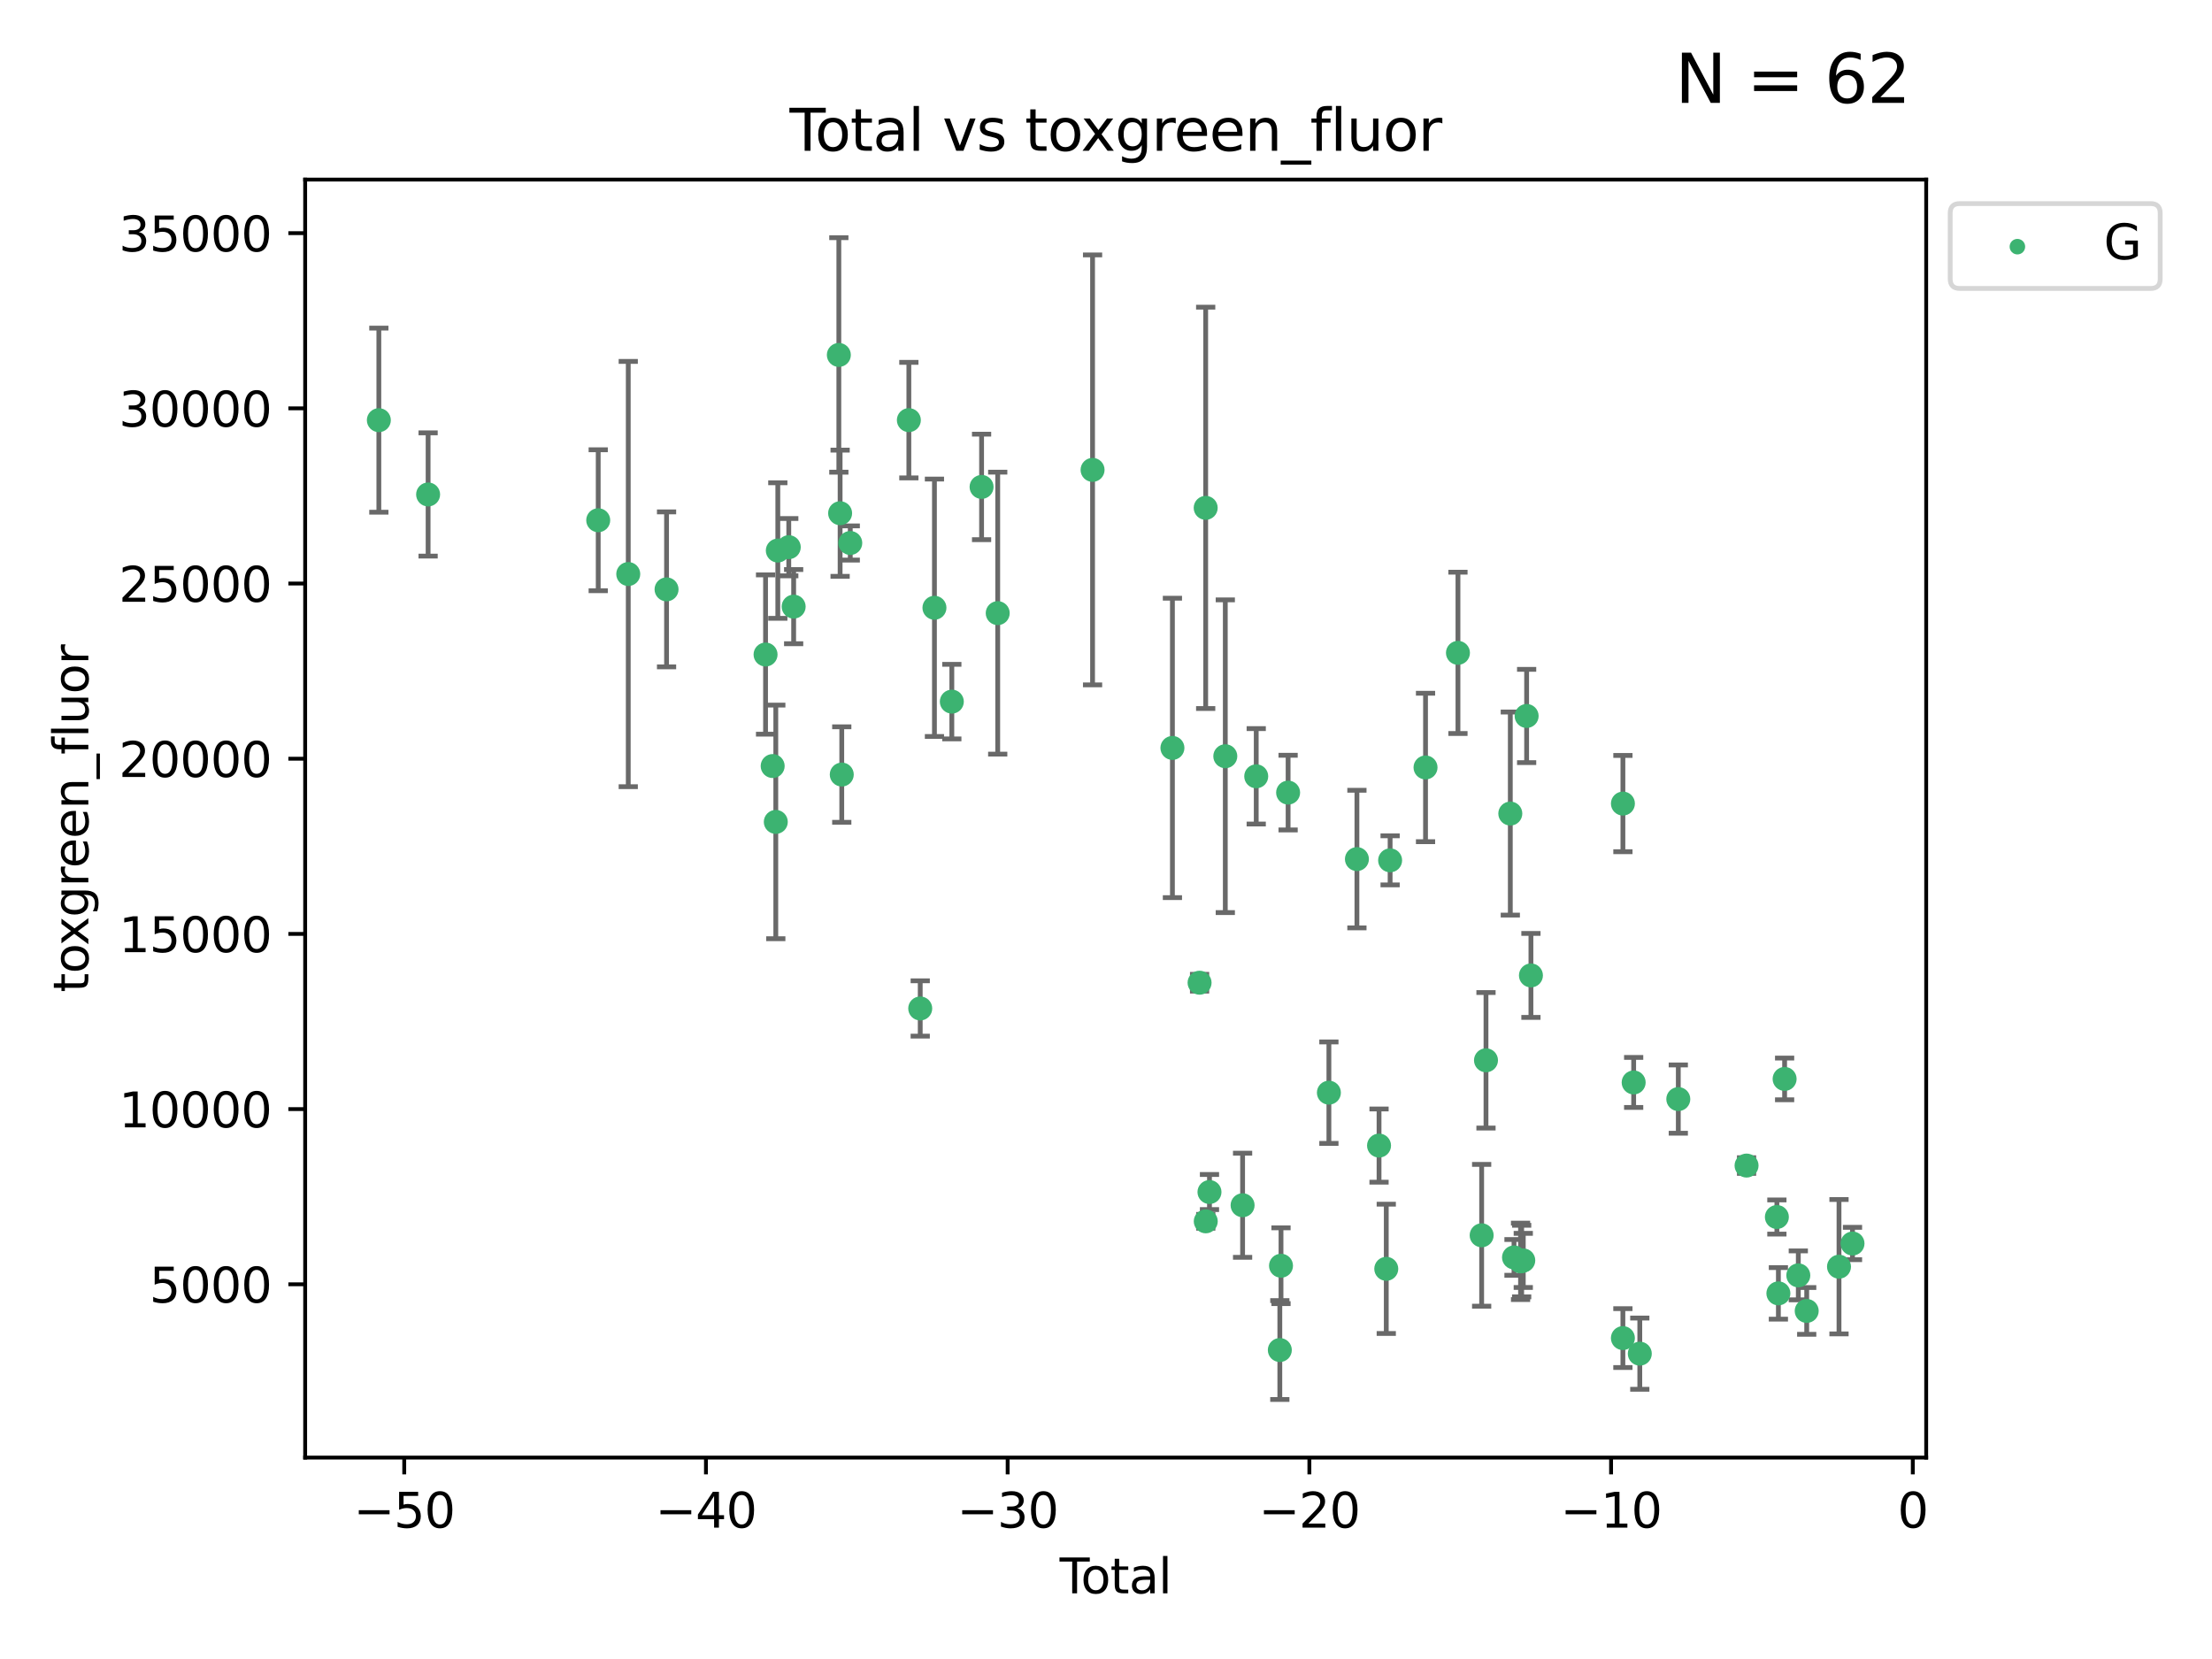 <?xml version="1.0" encoding="utf-8" standalone="no"?>
<!DOCTYPE svg PUBLIC "-//W3C//DTD SVG 1.1//EN"
  "http://www.w3.org/Graphics/SVG/1.1/DTD/svg11.dtd">
<svg xmlns:xlink="http://www.w3.org/1999/xlink" width="460.8pt" height="345.6pt" viewBox="0 0 460.8 345.6" xmlns="http://www.w3.org/2000/svg" version="1.1">
 <defs>
  <style type="text/css">*{stroke-linejoin: round; stroke-linecap: butt}</style>
 </defs>
 <g id="figure_1">
  <g id="patch_1">
   <path d="M 0 345.6 
L 460.8 345.6 
L 460.8 0 
L 0 0 
z
" style="fill: #ffffff"/>
  </g>
  <g id="axes_1">
   <g id="patch_2">
    <path d="M 63.571 303.64 
L 401.26 303.64 
L 401.26 37.411 
L 63.571 37.411 
z
" style="fill: #ffffff"/>
   </g>
   <g id="PathCollection_1">
    <defs>
     <path id="ma35f38c458" d="M 0 1.118 
C 0.297 1.118 0.581 1 0.791 0.791 
C 1 0.581 1.118 0.297 1.118 0 
C 1.118 -0.297 1 -0.581 0.791 -0.791 
C 0.581 -1 0.297 -1.118 0 -1.118 
C -0.297 -1.118 -0.581 -1 -0.791 -0.791 
C -1 -0.581 -1.118 -0.297 -1.118 0 
C -1.118 0.297 -1 0.581 -0.791 0.791 
C -0.581 1 -0.297 1.118 0 1.118 
z
" style="stroke: #3cb371"/>
    </defs>
    <g clip-path="url(#p7b0f5f9cdc)">
     <use xlink:href="#ma35f38c458" x="78.921" y="87.529" style="fill: #3cb371; stroke: #3cb371"/>
     <use xlink:href="#ma35f38c458" x="89.183" y="103.006" style="fill: #3cb371; stroke: #3cb371"/>
     <use xlink:href="#ma35f38c458" x="124.62" y="108.376" style="fill: #3cb371; stroke: #3cb371"/>
     <use xlink:href="#ma35f38c458" x="130.877" y="119.582" style="fill: #3cb371; stroke: #3cb371"/>
     <use xlink:href="#ma35f38c458" x="138.855" y="122.776" style="fill: #3cb371; stroke: #3cb371"/>
     <use xlink:href="#ma35f38c458" x="159.48" y="136.351" style="fill: #3cb371; stroke: #3cb371"/>
     <use xlink:href="#ma35f38c458" x="160.961" y="159.58" style="fill: #3cb371; stroke: #3cb371"/>
     <use xlink:href="#ma35f38c458" x="161.613" y="171.22" style="fill: #3cb371; stroke: #3cb371"/>
     <use xlink:href="#ma35f38c458" x="162.033" y="114.689" style="fill: #3cb371; stroke: #3cb371"/>
     <use xlink:href="#ma35f38c458" x="164.316" y="113.987" style="fill: #3cb371; stroke: #3cb371"/>
     <use xlink:href="#ma35f38c458" x="165.332" y="126.371" style="fill: #3cb371; stroke: #3cb371"/>
     <use xlink:href="#ma35f38c458" x="174.746" y="73.939" style="fill: #3cb371; stroke: #3cb371"/>
     <use xlink:href="#ma35f38c458" x="175.011" y="106.915" style="fill: #3cb371; stroke: #3cb371"/>
     <use xlink:href="#ma35f38c458" x="175.355" y="161.354" style="fill: #3cb371; stroke: #3cb371"/>
     <use xlink:href="#ma35f38c458" x="177.126" y="113.116" style="fill: #3cb371; stroke: #3cb371"/>
     <use xlink:href="#ma35f38c458" x="189.332" y="87.521" style="fill: #3cb371; stroke: #3cb371"/>
     <use xlink:href="#ma35f38c458" x="191.7" y="210.081" style="fill: #3cb371; stroke: #3cb371"/>
     <use xlink:href="#ma35f38c458" x="194.662" y="126.61" style="fill: #3cb371; stroke: #3cb371"/>
     <use xlink:href="#ma35f38c458" x="198.283" y="146.162" style="fill: #3cb371; stroke: #3cb371"/>
     <use xlink:href="#ma35f38c458" x="204.481" y="101.435" style="fill: #3cb371; stroke: #3cb371"/>
     <use xlink:href="#ma35f38c458" x="207.843" y="127.728" style="fill: #3cb371; stroke: #3cb371"/>
     <use xlink:href="#ma35f38c458" x="227.602" y="97.884" style="fill: #3cb371; stroke: #3cb371"/>
     <use xlink:href="#ma35f38c458" x="244.237" y="155.806" style="fill: #3cb371; stroke: #3cb371"/>
     <use xlink:href="#ma35f38c458" x="249.894" y="204.718" style="fill: #3cb371; stroke: #3cb371"/>
     <use xlink:href="#ma35f38c458" x="251.167" y="105.795" style="fill: #3cb371; stroke: #3cb371"/>
     <use xlink:href="#ma35f38c458" x="251.182" y="254.425" style="fill: #3cb371; stroke: #3cb371"/>
     <use xlink:href="#ma35f38c458" x="251.956" y="248.323" style="fill: #3cb371; stroke: #3cb371"/>
     <use xlink:href="#ma35f38c458" x="255.253" y="157.535" style="fill: #3cb371; stroke: #3cb371"/>
     <use xlink:href="#ma35f38c458" x="258.855" y="251.076" style="fill: #3cb371; stroke: #3cb371"/>
     <use xlink:href="#ma35f38c458" x="261.695" y="161.72" style="fill: #3cb371; stroke: #3cb371"/>
     <use xlink:href="#ma35f38c458" x="266.611" y="281.238" style="fill: #3cb371; stroke: #3cb371"/>
     <use xlink:href="#ma35f38c458" x="266.857" y="263.676" style="fill: #3cb371; stroke: #3cb371"/>
     <use xlink:href="#ma35f38c458" x="268.337" y="165.114" style="fill: #3cb371; stroke: #3cb371"/>
     <use xlink:href="#ma35f38c458" x="276.833" y="227.622" style="fill: #3cb371; stroke: #3cb371"/>
     <use xlink:href="#ma35f38c458" x="282.671" y="178.965" style="fill: #3cb371; stroke: #3cb371"/>
     <use xlink:href="#ma35f38c458" x="287.279" y="238.645" style="fill: #3cb371; stroke: #3cb371"/>
     <use xlink:href="#ma35f38c458" x="288.785" y="264.32" style="fill: #3cb371; stroke: #3cb371"/>
     <use xlink:href="#ma35f38c458" x="289.587" y="179.225" style="fill: #3cb371; stroke: #3cb371"/>
     <use xlink:href="#ma35f38c458" x="296.964" y="159.875" style="fill: #3cb371; stroke: #3cb371"/>
     <use xlink:href="#ma35f38c458" x="303.718" y="136.001" style="fill: #3cb371; stroke: #3cb371"/>
     <use xlink:href="#ma35f38c458" x="308.655" y="257.336" style="fill: #3cb371; stroke: #3cb371"/>
     <use xlink:href="#ma35f38c458" x="309.559" y="220.881" style="fill: #3cb371; stroke: #3cb371"/>
     <use xlink:href="#ma35f38c458" x="314.625" y="169.48" style="fill: #3cb371; stroke: #3cb371"/>
     <use xlink:href="#ma35f38c458" x="315.396" y="261.943" style="fill: #3cb371; stroke: #3cb371"/>
     <use xlink:href="#ma35f38c458" x="316.758" y="262.761" style="fill: #3cb371; stroke: #3cb371"/>
     <use xlink:href="#ma35f38c458" x="316.99" y="262.706" style="fill: #3cb371; stroke: #3cb371"/>
     <use xlink:href="#ma35f38c458" x="317.326" y="262.569" style="fill: #3cb371; stroke: #3cb371"/>
     <use xlink:href="#ma35f38c458" x="318.025" y="149.15" style="fill: #3cb371; stroke: #3cb371"/>
     <use xlink:href="#ma35f38c458" x="318.922" y="203.198" style="fill: #3cb371; stroke: #3cb371"/>
     <use xlink:href="#ma35f38c458" x="338.078" y="278.747" style="fill: #3cb371; stroke: #3cb371"/>
     <use xlink:href="#ma35f38c458" x="338.082" y="167.399" style="fill: #3cb371; stroke: #3cb371"/>
     <use xlink:href="#ma35f38c458" x="340.322" y="225.494" style="fill: #3cb371; stroke: #3cb371"/>
     <use xlink:href="#ma35f38c458" x="341.6" y="281.992" style="fill: #3cb371; stroke: #3cb371"/>
     <use xlink:href="#ma35f38c458" x="349.621" y="228.959" style="fill: #3cb371; stroke: #3cb371"/>
     <use xlink:href="#ma35f38c458" x="363.84" y="242.808" style="fill: #3cb371; stroke: #3cb371"/>
     <use xlink:href="#ma35f38c458" x="370.156" y="253.528" style="fill: #3cb371; stroke: #3cb371"/>
     <use xlink:href="#ma35f38c458" x="370.471" y="269.432" style="fill: #3cb371; stroke: #3cb371"/>
     <use xlink:href="#ma35f38c458" x="371.768" y="224.761" style="fill: #3cb371; stroke: #3cb371"/>
     <use xlink:href="#ma35f38c458" x="374.62" y="265.683" style="fill: #3cb371; stroke: #3cb371"/>
     <use xlink:href="#ma35f38c458" x="376.37" y="273.09" style="fill: #3cb371; stroke: #3cb371"/>
     <use xlink:href="#ma35f38c458" x="383.098" y="263.876" style="fill: #3cb371; stroke: #3cb371"/>
     <use xlink:href="#ma35f38c458" x="385.911" y="259.048" style="fill: #3cb371; stroke: #3cb371"/>
    </g>
   </g>
   <g id="matplotlib.axis_1">
    <g id="xtick_1">
     <g id="line2d_1">
      <defs>
       <path id="m113d9cec98" d="M 0 0 
L 0 3.5 
" style="stroke: #000000; stroke-width: 0.8"/>
      </defs>
      <g>
       <use xlink:href="#m113d9cec98" x="84.21" y="303.64" style="stroke: #000000; stroke-width: 0.8"/>
      </g>
     </g>
     <g id="text_1">
      <!-- −50 -->
      <g transform="translate(73.658 318.238)scale(0.1 -0.1)">
       <defs>
        <path id="DejaVuSans-2212" d="M 678 2272 
L 4684 2272 
L 4684 1741 
L 678 1741 
L 678 2272 
z
" transform="scale(0.016)"/>
        <path id="DejaVuSans-35" d="M 691 4666 
L 3169 4666 
L 3169 4134 
L 1269 4134 
L 1269 2991 
Q 1406 3038 1543 3061 
Q 1681 3084 1819 3084 
Q 2600 3084 3056 2656 
Q 3513 2228 3513 1497 
Q 3513 744 3044 326 
Q 2575 -91 1722 -91 
Q 1428 -91 1123 -41 
Q 819 9 494 109 
L 494 744 
Q 775 591 1075 516 
Q 1375 441 1709 441 
Q 2250 441 2565 725 
Q 2881 1009 2881 1497 
Q 2881 1984 2565 2268 
Q 2250 2553 1709 2553 
Q 1456 2553 1204 2497 
Q 953 2441 691 2322 
L 691 4666 
z
" transform="scale(0.016)"/>
        <path id="DejaVuSans-30" d="M 2034 4250 
Q 1547 4250 1301 3770 
Q 1056 3291 1056 2328 
Q 1056 1369 1301 889 
Q 1547 409 2034 409 
Q 2525 409 2770 889 
Q 3016 1369 3016 2328 
Q 3016 3291 2770 3770 
Q 2525 4250 2034 4250 
z
M 2034 4750 
Q 2819 4750 3233 4129 
Q 3647 3509 3647 2328 
Q 3647 1150 3233 529 
Q 2819 -91 2034 -91 
Q 1250 -91 836 529 
Q 422 1150 422 2328 
Q 422 3509 836 4129 
Q 1250 4750 2034 4750 
z
" transform="scale(0.016)"/>
       </defs>
       <use xlink:href="#DejaVuSans-2212"/>
       <use xlink:href="#DejaVuSans-35" x="83.789"/>
       <use xlink:href="#DejaVuSans-30" x="147.412"/>
      </g>
     </g>
    </g>
    <g id="xtick_2">
     <g id="line2d_2">
      <g>
       <use xlink:href="#m113d9cec98" x="147.062" y="303.64" style="stroke: #000000; stroke-width: 0.8"/>
      </g>
     </g>
     <g id="text_2">
      <!-- −40 -->
      <g transform="translate(136.51 318.238)scale(0.1 -0.1)">
       <defs>
        <path id="DejaVuSans-34" d="M 2419 4116 
L 825 1625 
L 2419 1625 
L 2419 4116 
z
M 2253 4666 
L 3047 4666 
L 3047 1625 
L 3713 1625 
L 3713 1100 
L 3047 1100 
L 3047 0 
L 2419 0 
L 2419 1100 
L 313 1100 
L 313 1709 
L 2253 4666 
z
" transform="scale(0.016)"/>
       </defs>
       <use xlink:href="#DejaVuSans-2212"/>
       <use xlink:href="#DejaVuSans-34" x="83.789"/>
       <use xlink:href="#DejaVuSans-30" x="147.412"/>
      </g>
     </g>
    </g>
    <g id="xtick_3">
     <g id="line2d_3">
      <g>
       <use xlink:href="#m113d9cec98" x="209.914" y="303.64" style="stroke: #000000; stroke-width: 0.8"/>
      </g>
     </g>
     <g id="text_3">
      <!-- −30 -->
      <g transform="translate(199.362 318.238)scale(0.1 -0.1)">
       <defs>
        <path id="DejaVuSans-33" d="M 2597 2516 
Q 3050 2419 3304 2112 
Q 3559 1806 3559 1356 
Q 3559 666 3084 287 
Q 2609 -91 1734 -91 
Q 1441 -91 1130 -33 
Q 819 25 488 141 
L 488 750 
Q 750 597 1062 519 
Q 1375 441 1716 441 
Q 2309 441 2620 675 
Q 2931 909 2931 1356 
Q 2931 1769 2642 2001 
Q 2353 2234 1838 2234 
L 1294 2234 
L 1294 2753 
L 1863 2753 
Q 2328 2753 2575 2939 
Q 2822 3125 2822 3475 
Q 2822 3834 2567 4026 
Q 2313 4219 1838 4219 
Q 1578 4219 1281 4162 
Q 984 4106 628 3988 
L 628 4550 
Q 988 4650 1302 4700 
Q 1616 4750 1894 4750 
Q 2613 4750 3031 4423 
Q 3450 4097 3450 3541 
Q 3450 3153 3228 2886 
Q 3006 2619 2597 2516 
z
" transform="scale(0.016)"/>
       </defs>
       <use xlink:href="#DejaVuSans-2212"/>
       <use xlink:href="#DejaVuSans-33" x="83.789"/>
       <use xlink:href="#DejaVuSans-30" x="147.412"/>
      </g>
     </g>
    </g>
    <g id="xtick_4">
     <g id="line2d_4">
      <g>
       <use xlink:href="#m113d9cec98" x="272.766" y="303.64" style="stroke: #000000; stroke-width: 0.8"/>
      </g>
     </g>
     <g id="text_4">
      <!-- −20 -->
      <g transform="translate(262.214 318.238)scale(0.1 -0.1)">
       <defs>
        <path id="DejaVuSans-32" d="M 1228 531 
L 3431 531 
L 3431 0 
L 469 0 
L 469 531 
Q 828 903 1448 1529 
Q 2069 2156 2228 2338 
Q 2531 2678 2651 2914 
Q 2772 3150 2772 3378 
Q 2772 3750 2511 3984 
Q 2250 4219 1831 4219 
Q 1534 4219 1204 4116 
Q 875 4013 500 3803 
L 500 4441 
Q 881 4594 1212 4672 
Q 1544 4750 1819 4750 
Q 2544 4750 2975 4387 
Q 3406 4025 3406 3419 
Q 3406 3131 3298 2873 
Q 3191 2616 2906 2266 
Q 2828 2175 2409 1742 
Q 1991 1309 1228 531 
z
" transform="scale(0.016)"/>
       </defs>
       <use xlink:href="#DejaVuSans-2212"/>
       <use xlink:href="#DejaVuSans-32" x="83.789"/>
       <use xlink:href="#DejaVuSans-30" x="147.412"/>
      </g>
     </g>
    </g>
    <g id="xtick_5">
     <g id="line2d_5">
      <g>
       <use xlink:href="#m113d9cec98" x="335.618" y="303.64" style="stroke: #000000; stroke-width: 0.8"/>
      </g>
     </g>
     <g id="text_5">
      <!-- −10 -->
      <g transform="translate(325.066 318.238)scale(0.1 -0.1)">
       <defs>
        <path id="DejaVuSans-31" d="M 794 531 
L 1825 531 
L 1825 4091 
L 703 3866 
L 703 4441 
L 1819 4666 
L 2450 4666 
L 2450 531 
L 3481 531 
L 3481 0 
L 794 0 
L 794 531 
z
" transform="scale(0.016)"/>
       </defs>
       <use xlink:href="#DejaVuSans-2212"/>
       <use xlink:href="#DejaVuSans-31" x="83.789"/>
       <use xlink:href="#DejaVuSans-30" x="147.412"/>
      </g>
     </g>
    </g>
    <g id="xtick_6">
     <g id="line2d_6">
      <g>
       <use xlink:href="#m113d9cec98" x="398.47" y="303.64" style="stroke: #000000; stroke-width: 0.8"/>
      </g>
     </g>
     <g id="text_6">
      <!-- 0 -->
      <g transform="translate(395.289 318.238)scale(0.1 -0.1)">
       <use xlink:href="#DejaVuSans-30"/>
      </g>
     </g>
    </g>
    <g id="text_7">
     <!-- Total -->
     <g transform="translate(220.739 331.917)scale(0.1 -0.1)">
      <defs>
       <path id="DejaVuSans-54" d="M -19 4666 
L 3928 4666 
L 3928 4134 
L 2272 4134 
L 2272 0 
L 1638 0 
L 1638 4134 
L -19 4134 
L -19 4666 
z
" transform="scale(0.016)"/>
       <path id="DejaVuSans-6f" d="M 1959 3097 
Q 1497 3097 1228 2736 
Q 959 2375 959 1747 
Q 959 1119 1226 758 
Q 1494 397 1959 397 
Q 2419 397 2687 759 
Q 2956 1122 2956 1747 
Q 2956 2369 2687 2733 
Q 2419 3097 1959 3097 
z
M 1959 3584 
Q 2709 3584 3137 3096 
Q 3566 2609 3566 1747 
Q 3566 888 3137 398 
Q 2709 -91 1959 -91 
Q 1206 -91 779 398 
Q 353 888 353 1747 
Q 353 2609 779 3096 
Q 1206 3584 1959 3584 
z
" transform="scale(0.016)"/>
       <path id="DejaVuSans-74" d="M 1172 4494 
L 1172 3500 
L 2356 3500 
L 2356 3053 
L 1172 3053 
L 1172 1153 
Q 1172 725 1289 603 
Q 1406 481 1766 481 
L 2356 481 
L 2356 0 
L 1766 0 
Q 1100 0 847 248 
Q 594 497 594 1153 
L 594 3053 
L 172 3053 
L 172 3500 
L 594 3500 
L 594 4494 
L 1172 4494 
z
" transform="scale(0.016)"/>
       <path id="DejaVuSans-61" d="M 2194 1759 
Q 1497 1759 1228 1600 
Q 959 1441 959 1056 
Q 959 750 1161 570 
Q 1363 391 1709 391 
Q 2188 391 2477 730 
Q 2766 1069 2766 1631 
L 2766 1759 
L 2194 1759 
z
M 3341 1997 
L 3341 0 
L 2766 0 
L 2766 531 
Q 2569 213 2275 61 
Q 1981 -91 1556 -91 
Q 1019 -91 701 211 
Q 384 513 384 1019 
Q 384 1609 779 1909 
Q 1175 2209 1959 2209 
L 2766 2209 
L 2766 2266 
Q 2766 2663 2505 2880 
Q 2244 3097 1772 3097 
Q 1472 3097 1187 3025 
Q 903 2953 641 2809 
L 641 3341 
Q 956 3463 1253 3523 
Q 1550 3584 1831 3584 
Q 2591 3584 2966 3190 
Q 3341 2797 3341 1997 
z
" transform="scale(0.016)"/>
       <path id="DejaVuSans-6c" d="M 603 4863 
L 1178 4863 
L 1178 0 
L 603 0 
L 603 4863 
z
" transform="scale(0.016)"/>
      </defs>
      <use xlink:href="#DejaVuSans-54"/>
      <use xlink:href="#DejaVuSans-6f" x="44.084"/>
      <use xlink:href="#DejaVuSans-74" x="105.266"/>
      <use xlink:href="#DejaVuSans-61" x="144.475"/>
      <use xlink:href="#DejaVuSans-6c" x="205.754"/>
     </g>
    </g>
   </g>
   <g id="matplotlib.axis_2">
    <g id="ytick_1">
     <g id="line2d_7">
      <defs>
       <path id="me017b789ab" d="M 0 0 
L -3.5 0 
" style="stroke: #000000; stroke-width: 0.8"/>
      </defs>
      <g>
       <use xlink:href="#me017b789ab" x="63.571" y="267.545" style="stroke: #000000; stroke-width: 0.8"/>
      </g>
     </g>
     <g id="text_8">
      <!-- 5000 -->
      <g transform="translate(31.121 271.344)scale(0.1 -0.1)">
       <use xlink:href="#DejaVuSans-35"/>
       <use xlink:href="#DejaVuSans-30" x="63.623"/>
       <use xlink:href="#DejaVuSans-30" x="127.246"/>
       <use xlink:href="#DejaVuSans-30" x="190.869"/>
      </g>
     </g>
    </g>
    <g id="ytick_2">
     <g id="line2d_8">
      <g>
       <use xlink:href="#me017b789ab" x="63.571" y="231.049" style="stroke: #000000; stroke-width: 0.8"/>
      </g>
     </g>
     <g id="text_9">
      <!-- 10000 -->
      <g transform="translate(24.759 234.849)scale(0.1 -0.1)">
       <use xlink:href="#DejaVuSans-31"/>
       <use xlink:href="#DejaVuSans-30" x="63.623"/>
       <use xlink:href="#DejaVuSans-30" x="127.246"/>
       <use xlink:href="#DejaVuSans-30" x="190.869"/>
       <use xlink:href="#DejaVuSans-30" x="254.492"/>
      </g>
     </g>
    </g>
    <g id="ytick_3">
     <g id="line2d_9">
      <g>
       <use xlink:href="#me017b789ab" x="63.571" y="194.553" style="stroke: #000000; stroke-width: 0.8"/>
      </g>
     </g>
     <g id="text_10">
      <!-- 15000 -->
      <g transform="translate(24.759 198.353)scale(0.1 -0.1)">
       <use xlink:href="#DejaVuSans-31"/>
       <use xlink:href="#DejaVuSans-35" x="63.623"/>
       <use xlink:href="#DejaVuSans-30" x="127.246"/>
       <use xlink:href="#DejaVuSans-30" x="190.869"/>
       <use xlink:href="#DejaVuSans-30" x="254.492"/>
      </g>
     </g>
    </g>
    <g id="ytick_4">
     <g id="line2d_10">
      <g>
       <use xlink:href="#me017b789ab" x="63.571" y="158.058" style="stroke: #000000; stroke-width: 0.8"/>
      </g>
     </g>
     <g id="text_11">
      <!-- 20000 -->
      <g transform="translate(24.759 161.857)scale(0.1 -0.1)">
       <use xlink:href="#DejaVuSans-32"/>
       <use xlink:href="#DejaVuSans-30" x="63.623"/>
       <use xlink:href="#DejaVuSans-30" x="127.246"/>
       <use xlink:href="#DejaVuSans-30" x="190.869"/>
       <use xlink:href="#DejaVuSans-30" x="254.492"/>
      </g>
     </g>
    </g>
    <g id="ytick_5">
     <g id="line2d_11">
      <g>
       <use xlink:href="#me017b789ab" x="63.571" y="121.562" style="stroke: #000000; stroke-width: 0.8"/>
      </g>
     </g>
     <g id="text_12">
      <!-- 25000 -->
      <g transform="translate(24.759 125.361)scale(0.1 -0.1)">
       <use xlink:href="#DejaVuSans-32"/>
       <use xlink:href="#DejaVuSans-35" x="63.623"/>
       <use xlink:href="#DejaVuSans-30" x="127.246"/>
       <use xlink:href="#DejaVuSans-30" x="190.869"/>
       <use xlink:href="#DejaVuSans-30" x="254.492"/>
      </g>
     </g>
    </g>
    <g id="ytick_6">
     <g id="line2d_12">
      <g>
       <use xlink:href="#me017b789ab" x="63.571" y="85.066" style="stroke: #000000; stroke-width: 0.8"/>
      </g>
     </g>
     <g id="text_13">
      <!-- 30000 -->
      <g transform="translate(24.759 88.865)scale(0.1 -0.1)">
       <use xlink:href="#DejaVuSans-33"/>
       <use xlink:href="#DejaVuSans-30" x="63.623"/>
       <use xlink:href="#DejaVuSans-30" x="127.246"/>
       <use xlink:href="#DejaVuSans-30" x="190.869"/>
       <use xlink:href="#DejaVuSans-30" x="254.492"/>
      </g>
     </g>
    </g>
    <g id="ytick_7">
     <g id="line2d_13">
      <g>
       <use xlink:href="#me017b789ab" x="63.571" y="48.57" style="stroke: #000000; stroke-width: 0.8"/>
      </g>
     </g>
     <g id="text_14">
      <!-- 35000 -->
      <g transform="translate(24.759 52.369)scale(0.1 -0.1)">
       <use xlink:href="#DejaVuSans-33"/>
       <use xlink:href="#DejaVuSans-35" x="63.623"/>
       <use xlink:href="#DejaVuSans-30" x="127.246"/>
       <use xlink:href="#DejaVuSans-30" x="190.869"/>
       <use xlink:href="#DejaVuSans-30" x="254.492"/>
      </g>
     </g>
    </g>
    <g id="text_15">
     <!-- toxgreen_fluor -->
     <g transform="translate(18.401 206.72)rotate(-90)scale(0.1 -0.1)">
      <defs>
       <path id="DejaVuSans-78" d="M 3513 3500 
L 2247 1797 
L 3578 0 
L 2900 0 
L 1881 1375 
L 863 0 
L 184 0 
L 1544 1831 
L 300 3500 
L 978 3500 
L 1906 2253 
L 2834 3500 
L 3513 3500 
z
" transform="scale(0.016)"/>
       <path id="DejaVuSans-67" d="M 2906 1791 
Q 2906 2416 2648 2759 
Q 2391 3103 1925 3103 
Q 1463 3103 1205 2759 
Q 947 2416 947 1791 
Q 947 1169 1205 825 
Q 1463 481 1925 481 
Q 2391 481 2648 825 
Q 2906 1169 2906 1791 
z
M 3481 434 
Q 3481 -459 3084 -895 
Q 2688 -1331 1869 -1331 
Q 1566 -1331 1297 -1286 
Q 1028 -1241 775 -1147 
L 775 -588 
Q 1028 -725 1275 -790 
Q 1522 -856 1778 -856 
Q 2344 -856 2625 -561 
Q 2906 -266 2906 331 
L 2906 616 
Q 2728 306 2450 153 
Q 2172 0 1784 0 
Q 1141 0 747 490 
Q 353 981 353 1791 
Q 353 2603 747 3093 
Q 1141 3584 1784 3584 
Q 2172 3584 2450 3431 
Q 2728 3278 2906 2969 
L 2906 3500 
L 3481 3500 
L 3481 434 
z
" transform="scale(0.016)"/>
       <path id="DejaVuSans-72" d="M 2631 2963 
Q 2534 3019 2420 3045 
Q 2306 3072 2169 3072 
Q 1681 3072 1420 2755 
Q 1159 2438 1159 1844 
L 1159 0 
L 581 0 
L 581 3500 
L 1159 3500 
L 1159 2956 
Q 1341 3275 1631 3429 
Q 1922 3584 2338 3584 
Q 2397 3584 2469 3576 
Q 2541 3569 2628 3553 
L 2631 2963 
z
" transform="scale(0.016)"/>
       <path id="DejaVuSans-65" d="M 3597 1894 
L 3597 1613 
L 953 1613 
Q 991 1019 1311 708 
Q 1631 397 2203 397 
Q 2534 397 2845 478 
Q 3156 559 3463 722 
L 3463 178 
Q 3153 47 2828 -22 
Q 2503 -91 2169 -91 
Q 1331 -91 842 396 
Q 353 884 353 1716 
Q 353 2575 817 3079 
Q 1281 3584 2069 3584 
Q 2775 3584 3186 3129 
Q 3597 2675 3597 1894 
z
M 3022 2063 
Q 3016 2534 2758 2815 
Q 2500 3097 2075 3097 
Q 1594 3097 1305 2825 
Q 1016 2553 972 2059 
L 3022 2063 
z
" transform="scale(0.016)"/>
       <path id="DejaVuSans-6e" d="M 3513 2113 
L 3513 0 
L 2938 0 
L 2938 2094 
Q 2938 2591 2744 2837 
Q 2550 3084 2163 3084 
Q 1697 3084 1428 2787 
Q 1159 2491 1159 1978 
L 1159 0 
L 581 0 
L 581 3500 
L 1159 3500 
L 1159 2956 
Q 1366 3272 1645 3428 
Q 1925 3584 2291 3584 
Q 2894 3584 3203 3211 
Q 3513 2838 3513 2113 
z
" transform="scale(0.016)"/>
       <path id="DejaVuSans-5f" d="M 3263 -1063 
L 3263 -1509 
L -63 -1509 
L -63 -1063 
L 3263 -1063 
z
" transform="scale(0.016)"/>
       <path id="DejaVuSans-66" d="M 2375 4863 
L 2375 4384 
L 1825 4384 
Q 1516 4384 1395 4259 
Q 1275 4134 1275 3809 
L 1275 3500 
L 2222 3500 
L 2222 3053 
L 1275 3053 
L 1275 0 
L 697 0 
L 697 3053 
L 147 3053 
L 147 3500 
L 697 3500 
L 697 3744 
Q 697 4328 969 4595 
Q 1241 4863 1831 4863 
L 2375 4863 
z
" transform="scale(0.016)"/>
       <path id="DejaVuSans-75" d="M 544 1381 
L 544 3500 
L 1119 3500 
L 1119 1403 
Q 1119 906 1312 657 
Q 1506 409 1894 409 
Q 2359 409 2629 706 
Q 2900 1003 2900 1516 
L 2900 3500 
L 3475 3500 
L 3475 0 
L 2900 0 
L 2900 538 
Q 2691 219 2414 64 
Q 2138 -91 1772 -91 
Q 1169 -91 856 284 
Q 544 659 544 1381 
z
M 1991 3584 
L 1991 3584 
z
" transform="scale(0.016)"/>
      </defs>
      <use xlink:href="#DejaVuSans-74"/>
      <use xlink:href="#DejaVuSans-6f" x="39.209"/>
      <use xlink:href="#DejaVuSans-78" x="97.266"/>
      <use xlink:href="#DejaVuSans-67" x="156.445"/>
      <use xlink:href="#DejaVuSans-72" x="219.922"/>
      <use xlink:href="#DejaVuSans-65" x="258.785"/>
      <use xlink:href="#DejaVuSans-65" x="320.309"/>
      <use xlink:href="#DejaVuSans-6e" x="381.832"/>
      <use xlink:href="#DejaVuSans-5f" x="445.211"/>
      <use xlink:href="#DejaVuSans-66" x="495.211"/>
      <use xlink:href="#DejaVuSans-6c" x="530.416"/>
      <use xlink:href="#DejaVuSans-75" x="558.199"/>
      <use xlink:href="#DejaVuSans-6f" x="621.578"/>
      <use xlink:href="#DejaVuSans-72" x="682.76"/>
     </g>
    </g>
   </g>
   <g id="LineCollection_1">
    <path d="M 78.921 106.706 
L 78.921 68.353 
" clip-path="url(#p7b0f5f9cdc)" style="fill: none; stroke: #696969"/>
    <path d="M 89.183 115.843 
L 89.183 90.169 
" clip-path="url(#p7b0f5f9cdc)" style="fill: none; stroke: #696969"/>
    <path d="M 124.62 123.057 
L 124.62 93.695 
" clip-path="url(#p7b0f5f9cdc)" style="fill: none; stroke: #696969"/>
    <path d="M 130.877 163.876 
L 130.877 75.288 
" clip-path="url(#p7b0f5f9cdc)" style="fill: none; stroke: #696969"/>
    <path d="M 138.855 138.918 
L 138.855 106.635 
" clip-path="url(#p7b0f5f9cdc)" style="fill: none; stroke: #696969"/>
    <path d="M 159.48 152.945 
L 159.48 119.757 
" clip-path="url(#p7b0f5f9cdc)" style="fill: none; stroke: #696969"/>
    <path d="M 160.961 160.078 
L 160.961 159.081 
" clip-path="url(#p7b0f5f9cdc)" style="fill: none; stroke: #696969"/>
    <path d="M 161.613 195.552 
L 161.613 146.888 
" clip-path="url(#p7b0f5f9cdc)" style="fill: none; stroke: #696969"/>
    <path d="M 162.033 128.81 
L 162.033 100.568 
" clip-path="url(#p7b0f5f9cdc)" style="fill: none; stroke: #696969"/>
    <path d="M 164.316 119.954 
L 164.316 108.02 
" clip-path="url(#p7b0f5f9cdc)" style="fill: none; stroke: #696969"/>
    <path d="M 165.332 134.098 
L 165.332 118.643 
" clip-path="url(#p7b0f5f9cdc)" style="fill: none; stroke: #696969"/>
    <path d="M 174.746 98.365 
L 174.746 49.513 
" clip-path="url(#p7b0f5f9cdc)" style="fill: none; stroke: #696969"/>
    <path d="M 175.011 120.06 
L 175.011 93.77 
" clip-path="url(#p7b0f5f9cdc)" style="fill: none; stroke: #696969"/>
    <path d="M 175.355 171.299 
L 175.355 151.408 
" clip-path="url(#p7b0f5f9cdc)" style="fill: none; stroke: #696969"/>
    <path d="M 177.126 116.675 
L 177.126 109.556 
" clip-path="url(#p7b0f5f9cdc)" style="fill: none; stroke: #696969"/>
    <path d="M 189.332 99.557 
L 189.332 75.485 
" clip-path="url(#p7b0f5f9cdc)" style="fill: none; stroke: #696969"/>
    <path d="M 191.7 215.845 
L 191.7 204.316 
" clip-path="url(#p7b0f5f9cdc)" style="fill: none; stroke: #696969"/>
    <path d="M 194.662 153.424 
L 194.662 99.796 
" clip-path="url(#p7b0f5f9cdc)" style="fill: none; stroke: #696969"/>
    <path d="M 198.283 153.929 
L 198.283 138.396 
" clip-path="url(#p7b0f5f9cdc)" style="fill: none; stroke: #696969"/>
    <path d="M 204.481 112.422 
L 204.481 90.447 
" clip-path="url(#p7b0f5f9cdc)" style="fill: none; stroke: #696969"/>
    <path d="M 207.843 157.099 
L 207.843 98.357 
" clip-path="url(#p7b0f5f9cdc)" style="fill: none; stroke: #696969"/>
    <path d="M 227.602 142.669 
L 227.602 53.099 
" clip-path="url(#p7b0f5f9cdc)" style="fill: none; stroke: #696969"/>
    <path d="M 244.237 186.994 
L 244.237 124.618 
" clip-path="url(#p7b0f5f9cdc)" style="fill: none; stroke: #696969"/>
    <path d="M 249.894 206.47 
L 249.894 202.967 
" clip-path="url(#p7b0f5f9cdc)" style="fill: none; stroke: #696969"/>
    <path d="M 251.167 147.599 
L 251.167 63.992 
" clip-path="url(#p7b0f5f9cdc)" style="fill: none; stroke: #696969"/>
    <path d="M 251.182 255.864 
L 251.182 252.985 
" clip-path="url(#p7b0f5f9cdc)" style="fill: none; stroke: #696969"/>
    <path d="M 251.956 251.978 
L 251.956 244.667 
" clip-path="url(#p7b0f5f9cdc)" style="fill: none; stroke: #696969"/>
    <path d="M 255.253 190.109 
L 255.253 124.961 
" clip-path="url(#p7b0f5f9cdc)" style="fill: none; stroke: #696969"/>
    <path d="M 258.855 261.924 
L 258.855 240.229 
" clip-path="url(#p7b0f5f9cdc)" style="fill: none; stroke: #696969"/>
    <path d="M 261.695 171.658 
L 261.695 151.782 
" clip-path="url(#p7b0f5f9cdc)" style="fill: none; stroke: #696969"/>
    <path d="M 266.611 291.539 
L 266.611 270.938 
" clip-path="url(#p7b0f5f9cdc)" style="fill: none; stroke: #696969"/>
    <path d="M 266.857 271.567 
L 266.857 255.784 
" clip-path="url(#p7b0f5f9cdc)" style="fill: none; stroke: #696969"/>
    <path d="M 268.337 172.892 
L 268.337 157.336 
" clip-path="url(#p7b0f5f9cdc)" style="fill: none; stroke: #696969"/>
    <path d="M 276.833 238.189 
L 276.833 217.055 
" clip-path="url(#p7b0f5f9cdc)" style="fill: none; stroke: #696969"/>
    <path d="M 282.671 193.299 
L 282.671 164.63 
" clip-path="url(#p7b0f5f9cdc)" style="fill: none; stroke: #696969"/>
    <path d="M 287.279 246.267 
L 287.279 231.023 
" clip-path="url(#p7b0f5f9cdc)" style="fill: none; stroke: #696969"/>
    <path d="M 288.785 277.786 
L 288.785 250.854 
" clip-path="url(#p7b0f5f9cdc)" style="fill: none; stroke: #696969"/>
    <path d="M 289.587 184.338 
L 289.587 174.112 
" clip-path="url(#p7b0f5f9cdc)" style="fill: none; stroke: #696969"/>
    <path d="M 296.964 175.336 
L 296.964 144.415 
" clip-path="url(#p7b0f5f9cdc)" style="fill: none; stroke: #696969"/>
    <path d="M 303.718 152.801 
L 303.718 119.201 
" clip-path="url(#p7b0f5f9cdc)" style="fill: none; stroke: #696969"/>
    <path d="M 308.655 272.107 
L 308.655 242.564 
" clip-path="url(#p7b0f5f9cdc)" style="fill: none; stroke: #696969"/>
    <path d="M 309.559 234.995 
L 309.559 206.766 
" clip-path="url(#p7b0f5f9cdc)" style="fill: none; stroke: #696969"/>
    <path d="M 314.625 190.629 
L 314.625 148.33 
" clip-path="url(#p7b0f5f9cdc)" style="fill: none; stroke: #696969"/>
    <path d="M 315.396 265.668 
L 315.396 258.218 
" clip-path="url(#p7b0f5f9cdc)" style="fill: none; stroke: #696969"/>
    <path d="M 316.758 270.725 
L 316.758 254.797 
" clip-path="url(#p7b0f5f9cdc)" style="fill: none; stroke: #696969"/>
    <path d="M 316.99 270.158 
L 316.99 255.254 
" clip-path="url(#p7b0f5f9cdc)" style="fill: none; stroke: #696969"/>
    <path d="M 317.326 268.206 
L 317.326 256.931 
" clip-path="url(#p7b0f5f9cdc)" style="fill: none; stroke: #696969"/>
    <path d="M 318.025 158.862 
L 318.025 139.437 
" clip-path="url(#p7b0f5f9cdc)" style="fill: none; stroke: #696969"/>
    <path d="M 318.922 211.945 
L 318.922 194.451 
" clip-path="url(#p7b0f5f9cdc)" style="fill: none; stroke: #696969"/>
    <path d="M 338.078 284.877 
L 338.078 272.617 
" clip-path="url(#p7b0f5f9cdc)" style="fill: none; stroke: #696969"/>
    <path d="M 338.082 177.425 
L 338.082 157.373 
" clip-path="url(#p7b0f5f9cdc)" style="fill: none; stroke: #696969"/>
    <path d="M 340.322 230.704 
L 340.322 220.284 
" clip-path="url(#p7b0f5f9cdc)" style="fill: none; stroke: #696969"/>
    <path d="M 341.6 289.409 
L 341.6 274.575 
" clip-path="url(#p7b0f5f9cdc)" style="fill: none; stroke: #696969"/>
    <path d="M 349.621 236.068 
L 349.621 221.849 
" clip-path="url(#p7b0f5f9cdc)" style="fill: none; stroke: #696969"/>
    <path d="M 363.84 244.439 
L 363.84 241.177 
" clip-path="url(#p7b0f5f9cdc)" style="fill: none; stroke: #696969"/>
    <path d="M 370.156 257.087 
L 370.156 249.969 
" clip-path="url(#p7b0f5f9cdc)" style="fill: none; stroke: #696969"/>
    <path d="M 370.471 274.801 
L 370.471 264.064 
" clip-path="url(#p7b0f5f9cdc)" style="fill: none; stroke: #696969"/>
    <path d="M 371.768 229.107 
L 371.768 220.415 
" clip-path="url(#p7b0f5f9cdc)" style="fill: none; stroke: #696969"/>
    <path d="M 374.62 270.779 
L 374.62 260.586 
" clip-path="url(#p7b0f5f9cdc)" style="fill: none; stroke: #696969"/>
    <path d="M 376.37 277.962 
L 376.37 268.219 
" clip-path="url(#p7b0f5f9cdc)" style="fill: none; stroke: #696969"/>
    <path d="M 383.098 277.872 
L 383.098 249.88 
" clip-path="url(#p7b0f5f9cdc)" style="fill: none; stroke: #696969"/>
    <path d="M 385.911 262.42 
L 385.911 255.677 
" clip-path="url(#p7b0f5f9cdc)" style="fill: none; stroke: #696969"/>
   </g>
   <g id="line2d_14">
    <defs>
     <path id="md315547f22" d="M 2 0 
L -2 -0 
" style="stroke: #696969"/>
    </defs>
    <g clip-path="url(#p7b0f5f9cdc)">
     <use xlink:href="#md315547f22" x="78.921" y="106.706" style="fill: #696969; stroke: #696969"/>
     <use xlink:href="#md315547f22" x="89.183" y="115.843" style="fill: #696969; stroke: #696969"/>
     <use xlink:href="#md315547f22" x="124.62" y="123.057" style="fill: #696969; stroke: #696969"/>
     <use xlink:href="#md315547f22" x="130.877" y="163.876" style="fill: #696969; stroke: #696969"/>
     <use xlink:href="#md315547f22" x="138.855" y="138.918" style="fill: #696969; stroke: #696969"/>
     <use xlink:href="#md315547f22" x="159.48" y="152.945" style="fill: #696969; stroke: #696969"/>
     <use xlink:href="#md315547f22" x="160.961" y="160.078" style="fill: #696969; stroke: #696969"/>
     <use xlink:href="#md315547f22" x="161.613" y="195.552" style="fill: #696969; stroke: #696969"/>
     <use xlink:href="#md315547f22" x="162.033" y="128.81" style="fill: #696969; stroke: #696969"/>
     <use xlink:href="#md315547f22" x="164.316" y="119.954" style="fill: #696969; stroke: #696969"/>
     <use xlink:href="#md315547f22" x="165.332" y="134.098" style="fill: #696969; stroke: #696969"/>
     <use xlink:href="#md315547f22" x="174.746" y="98.365" style="fill: #696969; stroke: #696969"/>
     <use xlink:href="#md315547f22" x="175.011" y="120.06" style="fill: #696969; stroke: #696969"/>
     <use xlink:href="#md315547f22" x="175.355" y="171.299" style="fill: #696969; stroke: #696969"/>
     <use xlink:href="#md315547f22" x="177.126" y="116.675" style="fill: #696969; stroke: #696969"/>
     <use xlink:href="#md315547f22" x="189.332" y="99.557" style="fill: #696969; stroke: #696969"/>
     <use xlink:href="#md315547f22" x="191.7" y="215.845" style="fill: #696969; stroke: #696969"/>
     <use xlink:href="#md315547f22" x="194.662" y="153.424" style="fill: #696969; stroke: #696969"/>
     <use xlink:href="#md315547f22" x="198.283" y="153.929" style="fill: #696969; stroke: #696969"/>
     <use xlink:href="#md315547f22" x="204.481" y="112.422" style="fill: #696969; stroke: #696969"/>
     <use xlink:href="#md315547f22" x="207.843" y="157.099" style="fill: #696969; stroke: #696969"/>
     <use xlink:href="#md315547f22" x="227.602" y="142.669" style="fill: #696969; stroke: #696969"/>
     <use xlink:href="#md315547f22" x="244.237" y="186.994" style="fill: #696969; stroke: #696969"/>
     <use xlink:href="#md315547f22" x="249.894" y="206.47" style="fill: #696969; stroke: #696969"/>
     <use xlink:href="#md315547f22" x="251.167" y="147.599" style="fill: #696969; stroke: #696969"/>
     <use xlink:href="#md315547f22" x="251.182" y="255.864" style="fill: #696969; stroke: #696969"/>
     <use xlink:href="#md315547f22" x="251.956" y="251.978" style="fill: #696969; stroke: #696969"/>
     <use xlink:href="#md315547f22" x="255.253" y="190.109" style="fill: #696969; stroke: #696969"/>
     <use xlink:href="#md315547f22" x="258.855" y="261.924" style="fill: #696969; stroke: #696969"/>
     <use xlink:href="#md315547f22" x="261.695" y="171.658" style="fill: #696969; stroke: #696969"/>
     <use xlink:href="#md315547f22" x="266.611" y="291.539" style="fill: #696969; stroke: #696969"/>
     <use xlink:href="#md315547f22" x="266.857" y="271.567" style="fill: #696969; stroke: #696969"/>
     <use xlink:href="#md315547f22" x="268.337" y="172.892" style="fill: #696969; stroke: #696969"/>
     <use xlink:href="#md315547f22" x="276.833" y="238.189" style="fill: #696969; stroke: #696969"/>
     <use xlink:href="#md315547f22" x="282.671" y="193.299" style="fill: #696969; stroke: #696969"/>
     <use xlink:href="#md315547f22" x="287.279" y="246.267" style="fill: #696969; stroke: #696969"/>
     <use xlink:href="#md315547f22" x="288.785" y="277.786" style="fill: #696969; stroke: #696969"/>
     <use xlink:href="#md315547f22" x="289.587" y="184.338" style="fill: #696969; stroke: #696969"/>
     <use xlink:href="#md315547f22" x="296.964" y="175.336" style="fill: #696969; stroke: #696969"/>
     <use xlink:href="#md315547f22" x="303.718" y="152.801" style="fill: #696969; stroke: #696969"/>
     <use xlink:href="#md315547f22" x="308.655" y="272.107" style="fill: #696969; stroke: #696969"/>
     <use xlink:href="#md315547f22" x="309.559" y="234.995" style="fill: #696969; stroke: #696969"/>
     <use xlink:href="#md315547f22" x="314.625" y="190.629" style="fill: #696969; stroke: #696969"/>
     <use xlink:href="#md315547f22" x="315.396" y="265.668" style="fill: #696969; stroke: #696969"/>
     <use xlink:href="#md315547f22" x="316.758" y="270.725" style="fill: #696969; stroke: #696969"/>
     <use xlink:href="#md315547f22" x="316.99" y="270.158" style="fill: #696969; stroke: #696969"/>
     <use xlink:href="#md315547f22" x="317.326" y="268.206" style="fill: #696969; stroke: #696969"/>
     <use xlink:href="#md315547f22" x="318.025" y="158.862" style="fill: #696969; stroke: #696969"/>
     <use xlink:href="#md315547f22" x="318.922" y="211.945" style="fill: #696969; stroke: #696969"/>
     <use xlink:href="#md315547f22" x="338.078" y="284.877" style="fill: #696969; stroke: #696969"/>
     <use xlink:href="#md315547f22" x="338.082" y="177.425" style="fill: #696969; stroke: #696969"/>
     <use xlink:href="#md315547f22" x="340.322" y="230.704" style="fill: #696969; stroke: #696969"/>
     <use xlink:href="#md315547f22" x="341.6" y="289.409" style="fill: #696969; stroke: #696969"/>
     <use xlink:href="#md315547f22" x="349.621" y="236.068" style="fill: #696969; stroke: #696969"/>
     <use xlink:href="#md315547f22" x="363.84" y="244.439" style="fill: #696969; stroke: #696969"/>
     <use xlink:href="#md315547f22" x="370.156" y="257.087" style="fill: #696969; stroke: #696969"/>
     <use xlink:href="#md315547f22" x="370.471" y="274.801" style="fill: #696969; stroke: #696969"/>
     <use xlink:href="#md315547f22" x="371.768" y="229.107" style="fill: #696969; stroke: #696969"/>
     <use xlink:href="#md315547f22" x="374.62" y="270.779" style="fill: #696969; stroke: #696969"/>
     <use xlink:href="#md315547f22" x="376.37" y="277.962" style="fill: #696969; stroke: #696969"/>
     <use xlink:href="#md315547f22" x="383.098" y="277.872" style="fill: #696969; stroke: #696969"/>
     <use xlink:href="#md315547f22" x="385.911" y="262.42" style="fill: #696969; stroke: #696969"/>
    </g>
   </g>
   <g id="line2d_15">
    <g clip-path="url(#p7b0f5f9cdc)">
     <use xlink:href="#md315547f22" x="78.921" y="68.353" style="fill: #696969; stroke: #696969"/>
     <use xlink:href="#md315547f22" x="89.183" y="90.169" style="fill: #696969; stroke: #696969"/>
     <use xlink:href="#md315547f22" x="124.62" y="93.695" style="fill: #696969; stroke: #696969"/>
     <use xlink:href="#md315547f22" x="130.877" y="75.288" style="fill: #696969; stroke: #696969"/>
     <use xlink:href="#md315547f22" x="138.855" y="106.635" style="fill: #696969; stroke: #696969"/>
     <use xlink:href="#md315547f22" x="159.48" y="119.757" style="fill: #696969; stroke: #696969"/>
     <use xlink:href="#md315547f22" x="160.961" y="159.081" style="fill: #696969; stroke: #696969"/>
     <use xlink:href="#md315547f22" x="161.613" y="146.888" style="fill: #696969; stroke: #696969"/>
     <use xlink:href="#md315547f22" x="162.033" y="100.568" style="fill: #696969; stroke: #696969"/>
     <use xlink:href="#md315547f22" x="164.316" y="108.02" style="fill: #696969; stroke: #696969"/>
     <use xlink:href="#md315547f22" x="165.332" y="118.643" style="fill: #696969; stroke: #696969"/>
     <use xlink:href="#md315547f22" x="174.746" y="49.513" style="fill: #696969; stroke: #696969"/>
     <use xlink:href="#md315547f22" x="175.011" y="93.77" style="fill: #696969; stroke: #696969"/>
     <use xlink:href="#md315547f22" x="175.355" y="151.408" style="fill: #696969; stroke: #696969"/>
     <use xlink:href="#md315547f22" x="177.126" y="109.556" style="fill: #696969; stroke: #696969"/>
     <use xlink:href="#md315547f22" x="189.332" y="75.485" style="fill: #696969; stroke: #696969"/>
     <use xlink:href="#md315547f22" x="191.7" y="204.316" style="fill: #696969; stroke: #696969"/>
     <use xlink:href="#md315547f22" x="194.662" y="99.796" style="fill: #696969; stroke: #696969"/>
     <use xlink:href="#md315547f22" x="198.283" y="138.396" style="fill: #696969; stroke: #696969"/>
     <use xlink:href="#md315547f22" x="204.481" y="90.447" style="fill: #696969; stroke: #696969"/>
     <use xlink:href="#md315547f22" x="207.843" y="98.357" style="fill: #696969; stroke: #696969"/>
     <use xlink:href="#md315547f22" x="227.602" y="53.099" style="fill: #696969; stroke: #696969"/>
     <use xlink:href="#md315547f22" x="244.237" y="124.618" style="fill: #696969; stroke: #696969"/>
     <use xlink:href="#md315547f22" x="249.894" y="202.967" style="fill: #696969; stroke: #696969"/>
     <use xlink:href="#md315547f22" x="251.167" y="63.992" style="fill: #696969; stroke: #696969"/>
     <use xlink:href="#md315547f22" x="251.182" y="252.985" style="fill: #696969; stroke: #696969"/>
     <use xlink:href="#md315547f22" x="251.956" y="244.667" style="fill: #696969; stroke: #696969"/>
     <use xlink:href="#md315547f22" x="255.253" y="124.961" style="fill: #696969; stroke: #696969"/>
     <use xlink:href="#md315547f22" x="258.855" y="240.229" style="fill: #696969; stroke: #696969"/>
     <use xlink:href="#md315547f22" x="261.695" y="151.782" style="fill: #696969; stroke: #696969"/>
     <use xlink:href="#md315547f22" x="266.611" y="270.938" style="fill: #696969; stroke: #696969"/>
     <use xlink:href="#md315547f22" x="266.857" y="255.784" style="fill: #696969; stroke: #696969"/>
     <use xlink:href="#md315547f22" x="268.337" y="157.336" style="fill: #696969; stroke: #696969"/>
     <use xlink:href="#md315547f22" x="276.833" y="217.055" style="fill: #696969; stroke: #696969"/>
     <use xlink:href="#md315547f22" x="282.671" y="164.63" style="fill: #696969; stroke: #696969"/>
     <use xlink:href="#md315547f22" x="287.279" y="231.023" style="fill: #696969; stroke: #696969"/>
     <use xlink:href="#md315547f22" x="288.785" y="250.854" style="fill: #696969; stroke: #696969"/>
     <use xlink:href="#md315547f22" x="289.587" y="174.112" style="fill: #696969; stroke: #696969"/>
     <use xlink:href="#md315547f22" x="296.964" y="144.415" style="fill: #696969; stroke: #696969"/>
     <use xlink:href="#md315547f22" x="303.718" y="119.201" style="fill: #696969; stroke: #696969"/>
     <use xlink:href="#md315547f22" x="308.655" y="242.564" style="fill: #696969; stroke: #696969"/>
     <use xlink:href="#md315547f22" x="309.559" y="206.766" style="fill: #696969; stroke: #696969"/>
     <use xlink:href="#md315547f22" x="314.625" y="148.33" style="fill: #696969; stroke: #696969"/>
     <use xlink:href="#md315547f22" x="315.396" y="258.218" style="fill: #696969; stroke: #696969"/>
     <use xlink:href="#md315547f22" x="316.758" y="254.797" style="fill: #696969; stroke: #696969"/>
     <use xlink:href="#md315547f22" x="316.99" y="255.254" style="fill: #696969; stroke: #696969"/>
     <use xlink:href="#md315547f22" x="317.326" y="256.931" style="fill: #696969; stroke: #696969"/>
     <use xlink:href="#md315547f22" x="318.025" y="139.437" style="fill: #696969; stroke: #696969"/>
     <use xlink:href="#md315547f22" x="318.922" y="194.451" style="fill: #696969; stroke: #696969"/>
     <use xlink:href="#md315547f22" x="338.078" y="272.617" style="fill: #696969; stroke: #696969"/>
     <use xlink:href="#md315547f22" x="338.082" y="157.373" style="fill: #696969; stroke: #696969"/>
     <use xlink:href="#md315547f22" x="340.322" y="220.284" style="fill: #696969; stroke: #696969"/>
     <use xlink:href="#md315547f22" x="341.6" y="274.575" style="fill: #696969; stroke: #696969"/>
     <use xlink:href="#md315547f22" x="349.621" y="221.849" style="fill: #696969; stroke: #696969"/>
     <use xlink:href="#md315547f22" x="363.84" y="241.177" style="fill: #696969; stroke: #696969"/>
     <use xlink:href="#md315547f22" x="370.156" y="249.969" style="fill: #696969; stroke: #696969"/>
     <use xlink:href="#md315547f22" x="370.471" y="264.064" style="fill: #696969; stroke: #696969"/>
     <use xlink:href="#md315547f22" x="371.768" y="220.415" style="fill: #696969; stroke: #696969"/>
     <use xlink:href="#md315547f22" x="374.62" y="260.586" style="fill: #696969; stroke: #696969"/>
     <use xlink:href="#md315547f22" x="376.37" y="268.219" style="fill: #696969; stroke: #696969"/>
     <use xlink:href="#md315547f22" x="383.098" y="249.88" style="fill: #696969; stroke: #696969"/>
     <use xlink:href="#md315547f22" x="385.911" y="255.677" style="fill: #696969; stroke: #696969"/>
    </g>
   </g>
   <g id="line2d_16">
    <defs>
     <path id="me77bad6c37" d="M 0 2 
C 0.53 2 1.039 1.789 1.414 1.414 
C 1.789 1.039 2 0.53 2 0 
C 2 -0.53 1.789 -1.039 1.414 -1.414 
C 1.039 -1.789 0.53 -2 0 -2 
C -0.53 -2 -1.039 -1.789 -1.414 -1.414 
C -1.789 -1.039 -2 -0.53 -2 0 
C -2 0.53 -1.789 1.039 -1.414 1.414 
C -1.039 1.789 -0.53 2 0 2 
z
" style="stroke: #3cb371"/>
    </defs>
    <g clip-path="url(#p7b0f5f9cdc)">
     <use xlink:href="#me77bad6c37" x="78.921" y="87.529" style="fill: #3cb371; stroke: #3cb371"/>
     <use xlink:href="#me77bad6c37" x="89.183" y="103.006" style="fill: #3cb371; stroke: #3cb371"/>
     <use xlink:href="#me77bad6c37" x="124.62" y="108.376" style="fill: #3cb371; stroke: #3cb371"/>
     <use xlink:href="#me77bad6c37" x="130.877" y="119.582" style="fill: #3cb371; stroke: #3cb371"/>
     <use xlink:href="#me77bad6c37" x="138.855" y="122.776" style="fill: #3cb371; stroke: #3cb371"/>
     <use xlink:href="#me77bad6c37" x="159.48" y="136.351" style="fill: #3cb371; stroke: #3cb371"/>
     <use xlink:href="#me77bad6c37" x="160.961" y="159.58" style="fill: #3cb371; stroke: #3cb371"/>
     <use xlink:href="#me77bad6c37" x="161.613" y="171.22" style="fill: #3cb371; stroke: #3cb371"/>
     <use xlink:href="#me77bad6c37" x="162.033" y="114.689" style="fill: #3cb371; stroke: #3cb371"/>
     <use xlink:href="#me77bad6c37" x="164.316" y="113.987" style="fill: #3cb371; stroke: #3cb371"/>
     <use xlink:href="#me77bad6c37" x="165.332" y="126.371" style="fill: #3cb371; stroke: #3cb371"/>
     <use xlink:href="#me77bad6c37" x="174.746" y="73.939" style="fill: #3cb371; stroke: #3cb371"/>
     <use xlink:href="#me77bad6c37" x="175.011" y="106.915" style="fill: #3cb371; stroke: #3cb371"/>
     <use xlink:href="#me77bad6c37" x="175.355" y="161.354" style="fill: #3cb371; stroke: #3cb371"/>
     <use xlink:href="#me77bad6c37" x="177.126" y="113.116" style="fill: #3cb371; stroke: #3cb371"/>
     <use xlink:href="#me77bad6c37" x="189.332" y="87.521" style="fill: #3cb371; stroke: #3cb371"/>
     <use xlink:href="#me77bad6c37" x="191.7" y="210.081" style="fill: #3cb371; stroke: #3cb371"/>
     <use xlink:href="#me77bad6c37" x="194.662" y="126.61" style="fill: #3cb371; stroke: #3cb371"/>
     <use xlink:href="#me77bad6c37" x="198.283" y="146.162" style="fill: #3cb371; stroke: #3cb371"/>
     <use xlink:href="#me77bad6c37" x="204.481" y="101.435" style="fill: #3cb371; stroke: #3cb371"/>
     <use xlink:href="#me77bad6c37" x="207.843" y="127.728" style="fill: #3cb371; stroke: #3cb371"/>
     <use xlink:href="#me77bad6c37" x="227.602" y="97.884" style="fill: #3cb371; stroke: #3cb371"/>
     <use xlink:href="#me77bad6c37" x="244.237" y="155.806" style="fill: #3cb371; stroke: #3cb371"/>
     <use xlink:href="#me77bad6c37" x="249.894" y="204.718" style="fill: #3cb371; stroke: #3cb371"/>
     <use xlink:href="#me77bad6c37" x="251.167" y="105.795" style="fill: #3cb371; stroke: #3cb371"/>
     <use xlink:href="#me77bad6c37" x="251.182" y="254.425" style="fill: #3cb371; stroke: #3cb371"/>
     <use xlink:href="#me77bad6c37" x="251.956" y="248.323" style="fill: #3cb371; stroke: #3cb371"/>
     <use xlink:href="#me77bad6c37" x="255.253" y="157.535" style="fill: #3cb371; stroke: #3cb371"/>
     <use xlink:href="#me77bad6c37" x="258.855" y="251.076" style="fill: #3cb371; stroke: #3cb371"/>
     <use xlink:href="#me77bad6c37" x="261.695" y="161.72" style="fill: #3cb371; stroke: #3cb371"/>
     <use xlink:href="#me77bad6c37" x="266.611" y="281.238" style="fill: #3cb371; stroke: #3cb371"/>
     <use xlink:href="#me77bad6c37" x="266.857" y="263.676" style="fill: #3cb371; stroke: #3cb371"/>
     <use xlink:href="#me77bad6c37" x="268.337" y="165.114" style="fill: #3cb371; stroke: #3cb371"/>
     <use xlink:href="#me77bad6c37" x="276.833" y="227.622" style="fill: #3cb371; stroke: #3cb371"/>
     <use xlink:href="#me77bad6c37" x="282.671" y="178.965" style="fill: #3cb371; stroke: #3cb371"/>
     <use xlink:href="#me77bad6c37" x="287.279" y="238.645" style="fill: #3cb371; stroke: #3cb371"/>
     <use xlink:href="#me77bad6c37" x="288.785" y="264.32" style="fill: #3cb371; stroke: #3cb371"/>
     <use xlink:href="#me77bad6c37" x="289.587" y="179.225" style="fill: #3cb371; stroke: #3cb371"/>
     <use xlink:href="#me77bad6c37" x="296.964" y="159.875" style="fill: #3cb371; stroke: #3cb371"/>
     <use xlink:href="#me77bad6c37" x="303.718" y="136.001" style="fill: #3cb371; stroke: #3cb371"/>
     <use xlink:href="#me77bad6c37" x="308.655" y="257.336" style="fill: #3cb371; stroke: #3cb371"/>
     <use xlink:href="#me77bad6c37" x="309.559" y="220.881" style="fill: #3cb371; stroke: #3cb371"/>
     <use xlink:href="#me77bad6c37" x="314.625" y="169.48" style="fill: #3cb371; stroke: #3cb371"/>
     <use xlink:href="#me77bad6c37" x="315.396" y="261.943" style="fill: #3cb371; stroke: #3cb371"/>
     <use xlink:href="#me77bad6c37" x="316.758" y="262.761" style="fill: #3cb371; stroke: #3cb371"/>
     <use xlink:href="#me77bad6c37" x="316.99" y="262.706" style="fill: #3cb371; stroke: #3cb371"/>
     <use xlink:href="#me77bad6c37" x="317.326" y="262.569" style="fill: #3cb371; stroke: #3cb371"/>
     <use xlink:href="#me77bad6c37" x="318.025" y="149.15" style="fill: #3cb371; stroke: #3cb371"/>
     <use xlink:href="#me77bad6c37" x="318.922" y="203.198" style="fill: #3cb371; stroke: #3cb371"/>
     <use xlink:href="#me77bad6c37" x="338.078" y="278.747" style="fill: #3cb371; stroke: #3cb371"/>
     <use xlink:href="#me77bad6c37" x="338.082" y="167.399" style="fill: #3cb371; stroke: #3cb371"/>
     <use xlink:href="#me77bad6c37" x="340.322" y="225.494" style="fill: #3cb371; stroke: #3cb371"/>
     <use xlink:href="#me77bad6c37" x="341.6" y="281.992" style="fill: #3cb371; stroke: #3cb371"/>
     <use xlink:href="#me77bad6c37" x="349.621" y="228.959" style="fill: #3cb371; stroke: #3cb371"/>
     <use xlink:href="#me77bad6c37" x="363.84" y="242.808" style="fill: #3cb371; stroke: #3cb371"/>
     <use xlink:href="#me77bad6c37" x="370.156" y="253.528" style="fill: #3cb371; stroke: #3cb371"/>
     <use xlink:href="#me77bad6c37" x="370.471" y="269.432" style="fill: #3cb371; stroke: #3cb371"/>
     <use xlink:href="#me77bad6c37" x="371.768" y="224.761" style="fill: #3cb371; stroke: #3cb371"/>
     <use xlink:href="#me77bad6c37" x="374.62" y="265.683" style="fill: #3cb371; stroke: #3cb371"/>
     <use xlink:href="#me77bad6c37" x="376.37" y="273.09" style="fill: #3cb371; stroke: #3cb371"/>
     <use xlink:href="#me77bad6c37" x="383.098" y="263.876" style="fill: #3cb371; stroke: #3cb371"/>
     <use xlink:href="#me77bad6c37" x="385.911" y="259.048" style="fill: #3cb371; stroke: #3cb371"/>
    </g>
   </g>
   <g id="patch_3">
    <path d="M 63.571 303.64 
L 63.571 37.411 
" style="fill: none; stroke: #000000; stroke-width: 0.8; stroke-linejoin: miter; stroke-linecap: square"/>
   </g>
   <g id="patch_4">
    <path d="M 401.26 303.64 
L 401.26 37.411 
" style="fill: none; stroke: #000000; stroke-width: 0.8; stroke-linejoin: miter; stroke-linecap: square"/>
   </g>
   <g id="patch_5">
    <path d="M 63.571 303.64 
L 401.26 303.64 
" style="fill: none; stroke: #000000; stroke-width: 0.8; stroke-linejoin: miter; stroke-linecap: square"/>
   </g>
   <g id="patch_6">
    <path d="M 63.571 37.411 
L 401.26 37.411 
" style="fill: none; stroke: #000000; stroke-width: 0.8; stroke-linejoin: miter; stroke-linecap: square"/>
   </g>
   <g id="text_16">
    <!-- N = 62 -->
    <g transform="translate(348.964 21.426)scale(0.14 -0.14)">
     <defs>
      <path id="DejaVuSans-4e" d="M 628 4666 
L 1478 4666 
L 3547 763 
L 3547 4666 
L 4159 4666 
L 4159 0 
L 3309 0 
L 1241 3903 
L 1241 0 
L 628 0 
L 628 4666 
z
" transform="scale(0.016)"/>
      <path id="DejaVuSans-20" transform="scale(0.016)"/>
      <path id="DejaVuSans-3d" d="M 678 2906 
L 4684 2906 
L 4684 2381 
L 678 2381 
L 678 2906 
z
M 678 1631 
L 4684 1631 
L 4684 1100 
L 678 1100 
L 678 1631 
z
" transform="scale(0.016)"/>
      <path id="DejaVuSans-36" d="M 2113 2584 
Q 1688 2584 1439 2293 
Q 1191 2003 1191 1497 
Q 1191 994 1439 701 
Q 1688 409 2113 409 
Q 2538 409 2786 701 
Q 3034 994 3034 1497 
Q 3034 2003 2786 2293 
Q 2538 2584 2113 2584 
z
M 3366 4563 
L 3366 3988 
Q 3128 4100 2886 4159 
Q 2644 4219 2406 4219 
Q 1781 4219 1451 3797 
Q 1122 3375 1075 2522 
Q 1259 2794 1537 2939 
Q 1816 3084 2150 3084 
Q 2853 3084 3261 2657 
Q 3669 2231 3669 1497 
Q 3669 778 3244 343 
Q 2819 -91 2113 -91 
Q 1303 -91 875 529 
Q 447 1150 447 2328 
Q 447 3434 972 4092 
Q 1497 4750 2381 4750 
Q 2619 4750 2861 4703 
Q 3103 4656 3366 4563 
z
" transform="scale(0.016)"/>
     </defs>
     <use xlink:href="#DejaVuSans-4e"/>
     <use xlink:href="#DejaVuSans-20" x="74.805"/>
     <use xlink:href="#DejaVuSans-3d" x="106.592"/>
     <use xlink:href="#DejaVuSans-20" x="190.381"/>
     <use xlink:href="#DejaVuSans-36" x="222.168"/>
     <use xlink:href="#DejaVuSans-32" x="285.791"/>
    </g>
   </g>
   <g id="text_17">
    <!-- Total vs toxgreen_fluor -->
    <g transform="translate(164.48 31.411)scale(0.12 -0.12)">
     <defs>
      <path id="DejaVuSans-76" d="M 191 3500 
L 800 3500 
L 1894 563 
L 2988 3500 
L 3597 3500 
L 2284 0 
L 1503 0 
L 191 3500 
z
" transform="scale(0.016)"/>
      <path id="DejaVuSans-73" d="M 2834 3397 
L 2834 2853 
Q 2591 2978 2328 3040 
Q 2066 3103 1784 3103 
Q 1356 3103 1142 2972 
Q 928 2841 928 2578 
Q 928 2378 1081 2264 
Q 1234 2150 1697 2047 
L 1894 2003 
Q 2506 1872 2764 1633 
Q 3022 1394 3022 966 
Q 3022 478 2636 193 
Q 2250 -91 1575 -91 
Q 1294 -91 989 -36 
Q 684 19 347 128 
L 347 722 
Q 666 556 975 473 
Q 1284 391 1588 391 
Q 1994 391 2212 530 
Q 2431 669 2431 922 
Q 2431 1156 2273 1281 
Q 2116 1406 1581 1522 
L 1381 1569 
Q 847 1681 609 1914 
Q 372 2147 372 2553 
Q 372 3047 722 3315 
Q 1072 3584 1716 3584 
Q 2034 3584 2315 3537 
Q 2597 3491 2834 3397 
z
" transform="scale(0.016)"/>
     </defs>
     <use xlink:href="#DejaVuSans-54"/>
     <use xlink:href="#DejaVuSans-6f" x="44.084"/>
     <use xlink:href="#DejaVuSans-74" x="105.266"/>
     <use xlink:href="#DejaVuSans-61" x="144.475"/>
     <use xlink:href="#DejaVuSans-6c" x="205.754"/>
     <use xlink:href="#DejaVuSans-20" x="233.537"/>
     <use xlink:href="#DejaVuSans-76" x="265.324"/>
     <use xlink:href="#DejaVuSans-73" x="324.504"/>
     <use xlink:href="#DejaVuSans-20" x="376.604"/>
     <use xlink:href="#DejaVuSans-74" x="408.391"/>
     <use xlink:href="#DejaVuSans-6f" x="447.6"/>
     <use xlink:href="#DejaVuSans-78" x="505.656"/>
     <use xlink:href="#DejaVuSans-67" x="564.836"/>
     <use xlink:href="#DejaVuSans-72" x="628.312"/>
     <use xlink:href="#DejaVuSans-65" x="667.176"/>
     <use xlink:href="#DejaVuSans-65" x="728.699"/>
     <use xlink:href="#DejaVuSans-6e" x="790.223"/>
     <use xlink:href="#DejaVuSans-5f" x="853.602"/>
     <use xlink:href="#DejaVuSans-66" x="903.602"/>
     <use xlink:href="#DejaVuSans-6c" x="938.807"/>
     <use xlink:href="#DejaVuSans-75" x="966.59"/>
     <use xlink:href="#DejaVuSans-6f" x="1029.969"/>
     <use xlink:href="#DejaVuSans-72" x="1091.15"/>
    </g>
   </g>
   <g id="legend_1">
    <g id="patch_7">
     <path d="M 408.26 60.089 
L 448.008 60.089 
Q 450.008 60.089 450.008 58.089 
L 450.008 44.411 
Q 450.008 42.411 448.008 42.411 
L 408.26 42.411 
Q 406.26 42.411 406.26 44.411 
L 406.26 58.089 
Q 406.26 60.089 408.26 60.089 
z
" style="fill: #ffffff; opacity: 0.8; stroke: #cccccc; stroke-linejoin: miter"/>
    </g>
    <g id="PathCollection_2">
     <g>
      <use xlink:href="#ma35f38c458" x="420.26" y="51.385" style="fill: #3cb371; stroke: #3cb371"/>
     </g>
    </g>
    <g id="text_18">
     <!-- G -->
     <g transform="translate(438.26 54.01)scale(0.1 -0.1)">
      <defs>
       <path id="DejaVuSans-47" d="M 3809 666 
L 3809 1919 
L 2778 1919 
L 2778 2438 
L 4434 2438 
L 4434 434 
Q 4069 175 3628 42 
Q 3188 -91 2688 -91 
Q 1594 -91 976 548 
Q 359 1188 359 2328 
Q 359 3472 976 4111 
Q 1594 4750 2688 4750 
Q 3144 4750 3555 4637 
Q 3966 4525 4313 4306 
L 4313 3634 
Q 3963 3931 3569 4081 
Q 3175 4231 2741 4231 
Q 1884 4231 1454 3753 
Q 1025 3275 1025 2328 
Q 1025 1384 1454 906 
Q 1884 428 2741 428 
Q 3075 428 3337 486 
Q 3600 544 3809 666 
z
" transform="scale(0.016)"/>
      </defs>
      <use xlink:href="#DejaVuSans-47"/>
     </g>
    </g>
   </g>
  </g>
 </g>
 <defs>
  <clipPath id="p7b0f5f9cdc">
   <rect x="63.571" y="37.411" width="337.689" height="266.229"/>
  </clipPath>
 </defs>
</svg>

